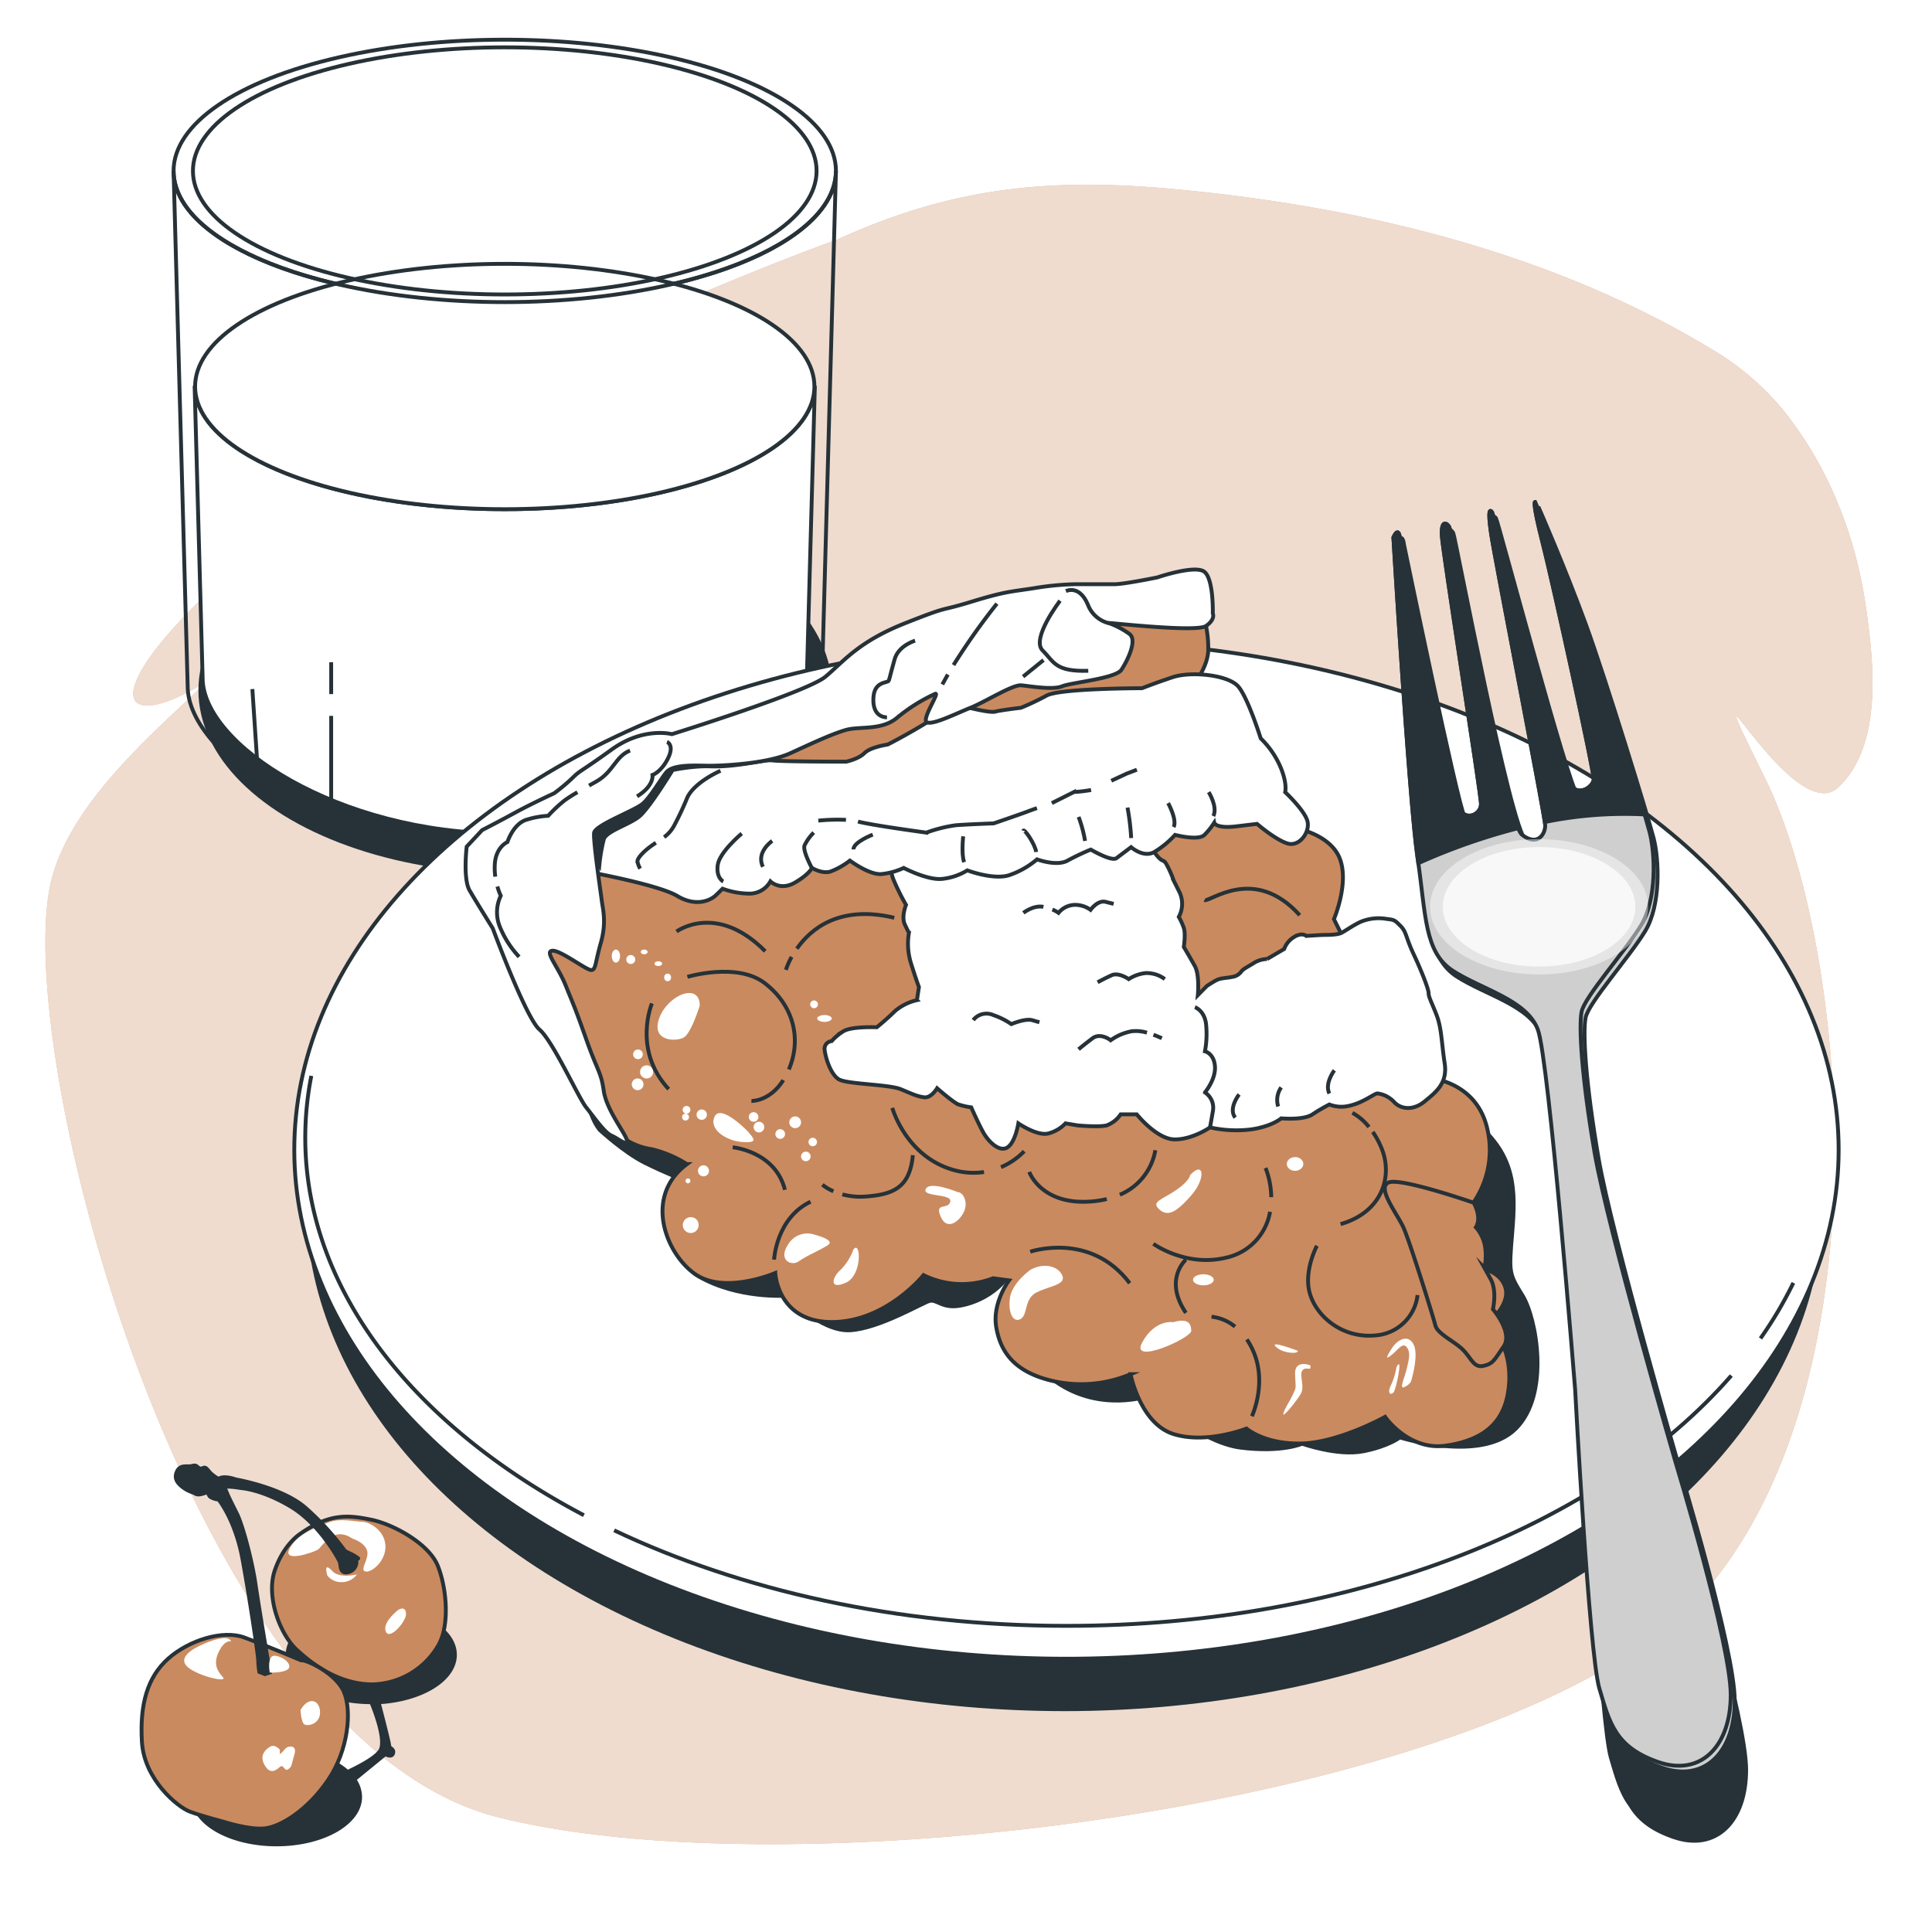 <svg class="animated" id="freepik_stories-cherry-pie-slice" xmlns="http://www.w3.org/2000/svg" viewBox="0 0 500 500" version="1.1" xmlns:xlink="http://www.w3.org/1999/xlink" xmlns:svgjs="http://svgjs.com/svgjs"><style>svg#freepik_stories-cherry-pie-slice:not(.animated) .animable {opacity: 0;}svg#freepik_stories-cherry-pie-slice.animated #freepik--background-simple--inject-221 {animation: 1s 1 forwards cubic-bezier(.36,-0.01,.5,1.38) zoomOut;animation-delay: 0s;}svg#freepik_stories-cherry-pie-slice.animated #freepik--Glass--inject-221 {animation: 1s 1 forwards cubic-bezier(.36,-0.01,.5,1.38) fadeIn;animation-delay: 0s;}svg#freepik_stories-cherry-pie-slice.animated #freepik--Cherries--inject-221 {animation: 1s 1 forwards cubic-bezier(.36,-0.01,.5,1.38) slideRight;animation-delay: 0s;}svg#freepik_stories-cherry-pie-slice.animated #freepik--Plate--inject-221 {animation: 1s 1 forwards cubic-bezier(.36,-0.01,.5,1.38) slideDown;animation-delay: 0s;}svg#freepik_stories-cherry-pie-slice.animated #freepik--Fork--inject-221 {animation: 1s 1 forwards cubic-bezier(.36,-0.01,.5,1.38) slideLeft;animation-delay: 0s;}svg#freepik_stories-cherry-pie-slice.animated #freepik--pie-slice--inject-221 {animation: 1s 1 forwards cubic-bezier(.36,-0.01,.5,1.38) slideLeft;animation-delay: 0s;}            @keyframes zoomOut {                0% {                    opacity: 0;                    transform: scale(1.5);                }                100% {                    opacity: 1;                    transform: scale(1);                }            }                    @keyframes fadeIn {                0% {                    opacity: 0;                }                100% {                    opacity: 1;                }            }                    @keyframes slideRight {                0% {                    opacity: 0;                    transform: translateX(30px);                }                100% {                    opacity: 1;                    transform: translateX(0);                }            }                    @keyframes slideDown {                0% {                    opacity: 0;                    transform: translateY(-30px);                }                100% {                    opacity: 1;                    transform: translateY(0);                }            }                    @keyframes slideLeft {                0% {                    opacity: 0;                    transform: translateX(-30px);                }                100% {                    opacity: 1;                    transform: translateX(0);                }            }        </style><g id="freepik--background-simple--inject-221" class="animable" style="transform-origin: 248.174px 262.544px;"><path d="M475.74,203.77c11.61-10.93,9.19-32.5,7.16-46.65-2.62-18.31-9.52-36-21.06-50.56A70.77,70.77,0,0,0,442.37,90C401,65.17,352.2,53.48,304.5,49c-32.73-3.1-58-.61-87.81,13,0,0-91.75,32.5-143.26,74.27s-45.27,56-19.5,39.82C39.74,189.59,19.16,207,13.57,226.74,1.74,268.5,48.37,450.16,129.11,470.35S397.78,465.48,443,409.79s34.81-165.65,13.92-208.11S463.9,214.9,475.74,203.77Z" style="fill: #CA8A5F; transform-origin: 248.174px 262.544px;" id="el74r71w4byve" class="animable"></path><g id="el473bhcb2uj5"><path d="M475.74,203.77c11.61-10.93,9.19-32.5,7.16-46.65-2.62-18.31-9.52-36-21.06-50.56A70.77,70.77,0,0,0,442.37,90C401,65.17,352.2,53.48,304.5,49c-32.73-3.1-58-.61-87.81,13,0,0-91.75,32.5-143.26,74.27s-45.27,56-19.5,39.82C39.74,189.59,19.16,207,13.57,226.74,1.74,268.5,48.37,450.16,129.11,470.35S397.78,465.48,443,409.79s34.81-165.65,13.92-208.11S463.9,214.9,475.74,203.77Z" style="fill: rgb(255, 255, 255); opacity: 0.7; transform-origin: 248.174px 262.544px;" class="animable" id="el0exdt6knc8h"></path></g></g><g id="freepik--Glass--inject-221" class="animable" style="transform-origin: 130.63px 117.915px;"><ellipse cx="133.35" cy="178.65" rx="81.5" ry="46.91" style="fill: rgb(38, 50, 56); stroke: rgb(38, 50, 56); stroke-miterlimit: 10; transform-origin: 133.35px 178.65px;" id="elytl5692x3p" class="animable"></ellipse><path d="M130.63,78.19c-47.34,0-85.71-15.2-85.71-34l3.65,133.42c0,18,36.74,42.22,82.06,42.22s82.05-24.26,82.05-42.22l3.66-133.42C216.34,63,178,78.19,130.63,78.19Z" style="fill: none; stroke: rgb(38, 50, 56); stroke-miterlimit: 10; transform-origin: 130.63px 132.01px;" id="elr5ix3zgbrnk" class="animable"></path><path d="M210.75,100.35c-.45,17.39-36.14,31.43-80.12,31.43s-79.68-14-80.12-31.43h-.13l2.06,75.15c0,17.11,35,40.22,78.19,40.22s78.18-23.11,78.18-40.22l2.06-75.15Z" style="fill: rgb(255, 255, 255); stroke: rgb(38, 50, 56); stroke-miterlimit: 10; transform-origin: 130.625px 158.035px;" id="elhuywwkicvwu" class="animable"></path><ellipse cx="130.63" cy="100.03" rx="80.14" ry="31.75" style="fill: rgb(255, 255, 255); stroke: rgb(38, 50, 56); stroke-miterlimit: 10; transform-origin: 130.63px 100.03px;" id="el0pxmus48ptp" class="animable"></ellipse><ellipse cx="130.63" cy="44.23" rx="85.71" ry="33.96" style="fill: none; stroke: rgb(38, 50, 56); stroke-miterlimit: 10; transform-origin: 130.63px 44.23px;" id="el6eamaow7wts" class="animable"></ellipse><ellipse cx="130.63" cy="44.23" rx="80.7" ry="31.98" style="fill: none; stroke: rgb(38, 50, 56); stroke-miterlimit: 10; transform-origin: 130.63px 44.23px;" id="elhl22mhzbk2" class="animable"></ellipse><line x1="66.61" y1="197.86" x2="65.31" y2="178.33" style="fill: none; stroke: rgb(38, 50, 56); stroke-miterlimit: 10; transform-origin: 65.96px 188.095px;" id="elz93xfcf2oca" class="animable"></line><line x1="85.71" y1="185.27" x2="85.71" y2="209.58" style="fill: none; stroke: rgb(38, 50, 56); stroke-miterlimit: 10; transform-origin: 85.71px 197.425px;" id="elm1rmozdpv2" class="animable"></line><line x1="85.71" y1="179.63" x2="85.71" y2="171.38" style="fill: none; stroke: rgb(38, 50, 56); stroke-miterlimit: 10; transform-origin: 85.71px 175.505px;" id="elb2wdwxg6gwn" class="animable"></line></g><g id="freepik--Cherries--inject-221" class="animable" style="transform-origin: 77.182px 428.303px;"><path d="M117.73,428.27c0-6.78-9.69-12.27-21.64-12.27s-21.64,5.49-21.64,12.27,9.69,12.26,21.64,12.26c0,0,3.78,8.79,2.53,12.1-.7,1.89-5.05,4.25-8.68,5.95-3.82-3.48-10.62-5.79-18.38-5.79-12,0-21.64,5.49-21.64,12.26s9.69,12.27,21.64,12.27,21.64-5.49,21.64-12.27a7.86,7.86,0,0,0-1.67-4.73l.41,0,7.78-6.35s1.64,1,2-.21-1-1.22-1-2c0-.66-1.94-8.16-2.74-11.21C109.06,439.93,117.73,434.67,117.73,428.27Z" style="fill: rgb(38, 50, 56); stroke: rgb(38, 50, 56); stroke-miterlimit: 10; transform-origin: 83.825px 446.66px;" id="elncjj4voee9" class="animable"></path><path d="M77.63,397s-4.19,2.61-6.51,9.4,1.3,16.47,5.64,20.52,11,8.81,19.22,9a20.21,20.21,0,0,0,17.63-10.41c2.75-5.2,2-14.45-.29-20.23s-11.56-10.84-17.34-12S85.29,391.54,77.63,397Z" style="fill: #CA8A5F; stroke: rgb(38, 50, 56); stroke-miterlimit: 10; transform-origin: 92.885px 414.214px;" id="elvu34oc9gel" class="animable"></path><path d="M102.34,417.27s-3.47,2.89-2.46,5.05,5.2-2.6,5.2-4.62S103.35,416.11,102.34,417.27Z" style="fill: rgb(255, 255, 255); transform-origin: 102.388px 419.581px;" id="elxkvzllov3l" class="animable"></path><path d="M91.21,398.19s3,.87,3.76,3-2,5.06-.44,5.5,5.5-2.75,5.21-6.8-4.34-6.07-6.07-6.07-5.78-1-8.53.15-7.8,2.6-10.11,6.65,6.06,1.15,7.22.43S86.15,394.72,91.21,398.19Z" style="fill: rgb(255, 255, 255); transform-origin: 87.192px 400.074px;" id="elinzpdj1wwl8" class="animable"></path><path d="M77.92,429.69s-9.25-3.9-14.74-5.92-14.31.72-19.66,5.49S36.15,441,36.73,450.79,46,467.7,49.16,468.86s8.67,2.6,8.67,2.6,6.65,2.16,10.69,1.73,11-4.62,16.33-12.43,6.22-17.92,4.19-22.83S79.07,429.4,77.92,429.69Z" style="fill: #CA8A5F; stroke: rgb(38, 50, 56); stroke-miterlimit: 10; transform-origin: 63.338px 448.172px;" id="elk0gehlem8rr" class="animable"></path><path d="M56.53,382.73a11.69,11.69,0,0,1-2-1.45c-.72-.72-1.15-1.59-1.73-1.44s-.87.43-1.44,0-.58-.73-1.74-.44-2.89-.43-3.76,1.3-.14,3,1.45,4.2a8.75,8.75,0,0,0,2.89,1.44,1.9,1.9,0,0,0,1.3.43,7.09,7.09,0,0,0,2.31-.72,2,2,0,0,0,.58,1.3,4.54,4.54,0,0,0,2.17.72s4.33,5.21,6.21,15.47,4.05,24.85,4.05,26.15a22.66,22.66,0,0,0,.29,3l1.44.58,1.3-.44s-2.89-17.05-3.75-23-3.33-15.18-4.77-18.07-2.32-4.62-2.75-5.78-1.44-.87-.43-1.15,4.19.28,4.19.28,5.35.29,12.86,4.77,12.43,13.59,12.72,14.31,0,2.75,1.59,2.75a2.73,2.73,0,0,0,2.74-2.75c-.14-1.3,1.16-.43-.14-1.3s-2.46-1.16-2.89-1.59A71,71,0,0,0,78.93,390.1C72.86,384.9,61,382.87,61,382.87S58,381.72,56.53,382.73Z" style="fill: rgb(38, 50, 56); stroke: rgb(38, 50, 56); stroke-miterlimit: 10; transform-origin: 69.091px 406.277px;" id="el3c8wsih0vce" class="animable"></path><path d="M59.85,424.78s-1.59-.58-3.18,2.6-.43,5.06,1,6.65-6.5-.29-9.1-2.6.87-4.63,4.33-6.07S59.13,423.33,59.85,424.78Z" style="fill: rgb(255, 255, 255); transform-origin: 53.756px 429.281px;" id="elqeprel3laad" class="animable"></path><path d="M77.77,442.55s.15,2.89.87,3.62,4.19.14,4.19-3S79.94,438.8,77.77,442.55Z" style="fill: rgb(255, 255, 255); transform-origin: 80.3px 443.341px;" id="elh1jreqg87bq" class="animable"></path><path d="M69.82,432.87s5.06.15,5.06-1.59-3.61-3.32-4.48-2.6S69.53,431.28,69.82,432.87Z" style="fill: rgb(255, 255, 255); transform-origin: 72.263px 430.687px;" id="eljjui3adqfi" class="animable"></path><path d="M72.42,452.82s-1.3-1.59-2.6-.73-2.74,2.31-1.3,4.77,2.89,1.3,3.9.43,1.16,1.31,2.17.58.72-.86,1.59-3.75-1.88-2.17-2.31-1.59A12.82,12.82,0,0,1,72.42,454Z" style="fill: rgb(255, 255, 255); transform-origin: 72.135px 455.087px;" id="el13obzjv7rgts" class="animable"></path><path d="M84.71,407.73a4.55,4.55,0,0,0,3.61,1.73,4.85,4.85,0,0,0,4.05-2s-4.48,1.15-6.36-.87S84.27,406.14,84.71,407.73Z" style="fill: rgb(255, 255, 255); transform-origin: 88.401px 407.548px;" id="eloewzk9kl1s9" class="animable"></path></g><g id="freepik--Plate--inject-221" class="animable" style="transform-origin: 276px 304.11px;"><ellipse cx="275.5" cy="310.64" rx="195.89" ry="131.7" style="fill: rgb(38, 50, 56); stroke: rgb(38, 50, 56); stroke-miterlimit: 10; transform-origin: 275.5px 310.64px;" id="el1fojgx3ivd7" class="animable"></ellipse><ellipse cx="276" cy="297.58" rx="199.84" ry="131.7" style="fill: rgb(255, 255, 255); stroke: rgb(38, 50, 56); stroke-miterlimit: 10; transform-origin: 276px 297.58px;" id="elvszsxb8i2sd" class="animable"></ellipse><path d="M151.11,392.14C107.1,369,79,333.8,79,294.43a83,83,0,0,1,1.57-16" style="fill: none; stroke: rgb(38, 50, 56); stroke-miterlimit: 10; transform-origin: 115.055px 335.285px;" id="elrexw2noi2c" class="animable"></path><path d="M448.06,356C414.38,394.64,350,420.77,276,420.77c-43.84,0-84.33-9.18-117.06-24.72" style="fill: none; stroke: rgb(38, 50, 56); stroke-miterlimit: 10; transform-origin: 303.5px 388.385px;" id="el7kx2ckmdv3p" class="animable"></path><path d="M464.12,332a103.58,103.58,0,0,1-8.51,14.38" style="fill: none; stroke: rgb(38, 50, 56); stroke-miterlimit: 10; transform-origin: 459.865px 339.19px;" id="elrg4n7ta7ja" class="animable"></path></g><g id="freepik--Fork--inject-221" class="animable" style="transform-origin: 406.255px 303.158px;"><path d="M428.89,366.94H409.78c.53,6.46.85,10.55.85,10.55s3.62,68.49,6.27,77.41c1.44,4.84,2.53,8.9,5,12.22,2.08,3.48,5.25,6.24,11.19,8.3,11.09,3.86,18.81-4.1,18.81-17.36S437.66,398,437.66,398,433.53,383.82,428.89,366.94Z" style="fill: rgb(38, 50, 56); stroke: rgb(38, 50, 56); stroke-miterlimit: 10; transform-origin: 430.84px 421.668px;" id="el27v7ql4b9yk" class="animable"></path><path d="M361.59,140.56s4.1,68.25,6.27,83,1.69,24.36,9.16,29.18,19.06,7.48,22,15.19,9.65,93.1,9.65,93.1,3.62,68.49,6.27,77.41,4.1,15.2,15.19,19.05,18.81-4.1,18.81-17.36-14.23-60-14.23-60-17.6-60.54-21-80.31-4.1-32.56-3.37-36.42,11.33-15.67,15.43-22.43,3.62-18.57,2.17-24.11-12.3-41-17.6-55.47-12.06-29.91-12.06-29.91-.73,0,1.93,10.37,13.5,59.81,13.26,61.5-3.13,3.86-5.3,2.17-20.5-70.66-21-71.38-1.2-1-.24,5.54,14,73.32,14,75.49-1.93,5.55-6,2.41-18.33-78.62-18.81-79.59-2.17-2.17-1.93,2.17,10.13,66.81,10.13,69.46-3.62,4.34-5.31,1.69-15.67-70.42-15.67-70.42S363,137.42,361.59,140.56Z" style="fill: rgb(207, 207, 207); stroke: rgb(38, 50, 56); stroke-miterlimit: 10; transform-origin: 405.265px 294.971px;" id="elgzz530avxya" class="animable"></path><path d="M360.61,139.09s4.1,68.25,6.27,83,1.69,24.36,9.17,29.18,19.05,7.48,21.94,15.19,9.65,93.1,9.65,93.1,3.62,68.49,6.27,77.41S418,452.13,429.1,456s18.81-4.1,18.81-17.36-14.23-60.05-14.23-60.05-17.6-60.53-21-80.31-4.1-32.56-3.37-36.42,11.33-15.67,15.43-22.43,3.62-18.57,2.17-24.11-12.3-41-17.6-55.47-12.06-29.91-12.06-29.91-.73,0,1.93,10.37,13.5,59.81,13.26,61.5-3.13,3.86-5.3,2.17-20.5-70.66-21-71.38-1.2-1-.24,5.54,14,73.32,14,75.49-1.93,5.55-6,2.41-18.33-78.62-18.81-79.59-2.17-2.17-1.93,2.17,10.13,66.81,10.13,69.46-3.62,4.34-5.31,1.69-15.67-70.42-15.67-70.42S362.06,136,360.61,139.09Z" style="fill: rgb(207, 207, 207); stroke: rgb(38, 50, 56); stroke-miterlimit: 10; transform-origin: 404.26px 293.46px;" id="elkgg6vau51h" class="animable"></path><path d="M375.08,136.43c-.48-1-2.17-2.17-1.93,2.17s10.13,66.81,10.13,69.46-3.62,4.34-5.31,1.69-15.67-70.42-15.67-70.42-.24-3.38-1.69-.24c0,0,4.1,68.25,6.27,83,.07.45.12.87.18,1.31a159.74,159.74,0,0,1,25.81-9.06C387.84,202.55,375.53,137.33,375.08,136.43Z" style="fill: rgb(38, 50, 56); stroke: rgb(38, 50, 56); stroke-miterlimit: 10; transform-origin: 376.74px 179.447px;" id="el65zj1b3icoh" class="animable"></path><path d="M425.65,210.78c-3.38-11.46-11.84-38.71-16.32-50.95-5.31-14.47-12.06-29.91-12.06-29.91s-.73,0,1.93,10.37,13.5,59.81,13.26,61.5-3.13,3.86-5.3,2.17-20.5-70.66-21-71.38-1.2-1-.24,5.54c.92,6.17,12.66,66.47,13.89,74.62A102.89,102.89,0,0,1,425.65,210.78Z" style="fill: rgb(38, 50, 56); stroke: rgb(38, 50, 56); stroke-miterlimit: 10; transform-origin: 405.546px 171.33px;" id="eldxj6via8kki" class="animable"></path><g id="el58pfx8yi3r9"><ellipse cx="398.31" cy="234.68" rx="28.22" ry="17.51" style="fill: rgb(255, 255, 255); opacity: 0.45; transform-origin: 398.31px 234.68px; transform: rotate(-13.69deg);" class="animable" id="elk3mqzyxtwk"></ellipse></g><g id="el6hkhanhkucd"><ellipse cx="398.31" cy="234.68" rx="24.91" ry="15.46" style="fill: rgb(255, 255, 255); opacity: 0.75; transform-origin: 398.31px 234.68px; transform: rotate(-13.69deg);" class="animable" id="el830cpvxph8l"></ellipse></g></g><g id="freepik--pie-slice--inject-221" class="animable" style="transform-origin: 259.201px 261.65px;"><path d="M155.16,292.39s6.27,5.81,11.63,8.5,10.63,4.71,10.63,4.71-6.73,18.82,3.4,24.72,22.65,5,22.65,5,8.94,9.4,16.55,8.95,18.78-7.16,20.57-7.6,3.13,1.79,7.16,1.34,13-3.58,15.65-13c0,0-1.78,24.48,9.85,32.59s24.14,3.64,24.14,3.64,13,12.07,23.71,13.41S337,373.63,337,373.63s9.17,3.29,15.87,1.95,9.4-3.58,9.4-3.58,21,6.71,30-2.24,5.37-28.62,1.79-34.44-3.58-5.81-2.68-16.54.89-19.68-9.39-28.18-231.18-12.43-231.18-12.43S151.59,287.91,155.16,292.39Z" style="fill: rgb(38, 50, 56); stroke: rgb(38, 50, 56); stroke-miterlimit: 10; transform-origin: 274.359px 327.035px;" id="elx9hckoldpjb" class="animable"></path><path d="M312.11,162a28.9,28.9,0,0,1,.59,6.07c0,3.58-2.48,7.17-2.48,7.17L323.46,194l11,20.14s9.38,1.38,12.14,7.73-1.38,16-1.38,16l3,6.07,21.25,35s11.86.55,15.17,12.14a24,24,0,0,1-3.31,20.14v16.55s6.9.56,8.28,5.52-5.52,9.93-5.52,9.93l5,5.25s2.48,5,1.1,12.41-6.34,11.87-16,13.25-15.73-7.45-15.73-7.45-11.86,6.62-21.52,6.89-14.35-3.86-14.35-3.86-10.48,4.14-19,1.38-11-15.45-11-15.45a32.94,32.94,0,0,1-19.31,1.93c-10.76-2.21-14.35-7.72-15.45-14.07s3.31-12.14,3.31-12.14l-4.14-.55A22.45,22.45,0,0,1,239,330s-9.66,12.14-23.73,12.14-14.63-12.69-14.63-12.69-12.13,5.24-19.86.83-14.9-20.14-3-29a30.36,30.36,0,0,0-9.1-3.87,16.89,16.89,0,0,1-6.39-2.26s-9.06-8.77-11.54-17.05S139.43,252,138.88,246.44s2.21-7.72,5.52-6.62l5,1.66s-9.94-20.42-6.35-25.11S167.58,199,181.37,194.3c0,0,30.35-8,37-11.87s33.39-13.24,38.35-13.24,19.32-10.76,29.8-13S309.86,155.68,312.11,162Z" style="fill: #CA8A5F; stroke: rgb(38, 50, 56); stroke-miterlimit: 10; transform-origin: 264.709px 264.766px;" id="elra6roxopizq" class="animable"></path><path d="M231.1,222.49s-1.3,1.82.26,5.45a57.23,57.23,0,0,0,3.12,6.24s-1.3,3.11-.26,5.19l1,2.07a17.05,17.05,0,0,0,.52,7.79c1.3,4.16,2.08,6.23,2.08,6.23l-.52,3.38a13.34,13.34,0,0,0-5.71,2.85c-2.08,2.08-4.67,4.16-4.67,4.16s-6.49-.26-8.57,1a13.13,13.13,0,0,0-3.12,2.59,2,2,0,0,0-1.81,2.34c.26,2.08,1.55,6.23,3.63,7.53s13,1.3,16.1,2.59,4.15,1.82,6,2.08,3.37-2.34,3.37-2.34,4.16,3.64,5.45,4.16a17.08,17.08,0,0,0,3.38.78s1.82,4.15,3.12,6.49,4.15,5.19,6.23,3.89,2.85-6.23,2.85-6.23,4.93,3.38,7.79,2.6a9.43,9.43,0,0,0,4.41-2.6l3.12.52s5.45.52,7.53,0a7.54,7.54,0,0,0,3.63-2.86h4.16s5.19,6.49,9.86,6.49,9.09-3.11,9.09-3.11a31.21,31.21,0,0,0,10.64.52c5.45-.78,7.79-2.86,7.79-2.86s5.71.52,8.05-1a46.37,46.37,0,0,1,4.41-2.59,8.62,8.62,0,0,0,5.45.26c3.38-.78,6.23-3.12,7-3.12a7.15,7.15,0,0,1,4.42,2.34c1.81,1.82,4.93,2.08,7.78-.26s6-4.67,5.2-9.87-.78-9.08-2.08-12.46-2.08-4.67-2.08-5.71-1.82-5.71-3.89-10.12-1.82-5.72-3.38-7.27-1.55-1.56-3.63-1.82a12.16,12.16,0,0,0-6.75.78c-2.08,1-3.9,2.33-4.93,2.85s-3.64.52-4.42.52-4.67.26-4.67.26-1-1-3.12.26a6.07,6.07,0,0,0-2.59,3.12l-4.42,2.59a6.77,6.77,0,0,0-3.37,1c-1.56,1-2.86,1.56-3.38,2.34a3.45,3.45,0,0,1-2.33,1.3c-1,.26-2.86.26-3.9.78s-2.59,1.55-2.59,1.55L310,257.54s.52-5.19-.78-7.53-2.85-4.93-2.85-4.93.52-3.38,0-4.93a16.24,16.24,0,0,0-1.3-2.86,7.05,7.05,0,0,0,.26-6.23l-1.56-3.12a27.28,27.28,0,0,0-1.82-4.15c-1-1.82-1-.1-3.24-3.3s-11-5.27-15.19-5.53-22.58,4.42-23.88,4.42-14.54,1.3-17.4,1.3S232.66,219.38,231.1,222.49Z" style="fill: rgb(255, 255, 255); stroke: rgb(38, 50, 56); stroke-miterlimit: 10; transform-origin: 293.698px 256.118px;" id="el56odh93rx7a" class="animable"></path><path d="M309.24,260.66s2.34.77,2.86,4.15a24.42,24.42,0,0,1-.26,7.27s2.34.52,2.59,3.89-2.59,6.75-2.59,6.75a4.72,4.72,0,0,1,2.08,4.68c-.52,3.11-.78,4.41-.78,4.41" style="fill: none; stroke: rgb(38, 50, 56); stroke-miterlimit: 10; transform-origin: 311.843px 276.235px;" id="eli65f2kre87o" class="animable"></path><path d="M251.87,264a4.34,4.34,0,0,1,5.19-1.3,19,19,0,0,1,4.67,2.34s3.64-1.56,5.46-1l1.81.52" style="fill: none; stroke: rgb(38, 50, 56); stroke-miterlimit: 10; transform-origin: 260.435px 263.683px;" id="eljc1q2fv6jn" class="animable"></path><path d="M296.83,267.26a9.81,9.81,0,0,0-3.94-.37,13.47,13.47,0,0,0-5.45,2.33s-2.6-2.07-4.68-.52-3.63,2.86-3.63,2.86" style="fill: none; stroke: rgb(38, 50, 56); stroke-miterlimit: 10; transform-origin: 287.98px 269.196px;" id="elfh5gvujdz" class="animable"></path><path d="M300.68,268.7s-.9-.44-2.17-.9" style="fill: none; stroke: rgb(38, 50, 56); stroke-miterlimit: 10; transform-origin: 299.595px 268.25px;" id="eljp23qgbz8x" class="animable"></path><path d="M301.45,253.39a7.83,7.83,0,0,0-4.93-1.56,10,10,0,0,0-4.41,1.56s-2.6-1.82-4.41-1-3.64,1.82-3.64,1.82" style="fill: none; stroke: rgb(38, 50, 56); stroke-miterlimit: 10; transform-origin: 292.755px 253.018px;" id="el44o64784vn6" class="animable"></path><path d="M272.35,235.39a7.24,7.24,0,0,1,1.59.86,5.59,5.59,0,0,1,4.15-2.07,6.87,6.87,0,0,1,4.15,1.29s1.82-2.59,3.9-2.07l2.07.52" style="fill: none; stroke: rgb(38, 50, 56); stroke-miterlimit: 10; transform-origin: 280.28px 234.79px;" id="elztne7dzz7q" class="animable"></path><path d="M264.85,236.25s2.6-2.07,5.19-1.56" style="fill: none; stroke: rgb(38, 50, 56); stroke-miterlimit: 10; transform-origin: 267.445px 235.43px;" id="ellmyipzhlpg" class="animable"></path><path d="M345.33,277s-2.6,3.38-1.3,6" style="fill: none; stroke: rgb(38, 50, 56); stroke-miterlimit: 10; transform-origin: 344.498px 280px;" id="eln7qm6bvpmd" class="animable"></path><path d="M331.57,281.42a5.67,5.67,0,0,0-.78,4.94" style="fill: none; stroke: rgb(38, 50, 56); stroke-miterlimit: 10; transform-origin: 331.053px 283.89px;" id="elfa9rer5bag" class="animable"></path><path d="M320.67,283.24s-2.86,3.64-1,6" style="fill: none; stroke: rgb(38, 50, 56); stroke-miterlimit: 10; transform-origin: 319.856px 286.24px;" id="elm9bu6z7kls" class="animable"></path><path d="M153.44,225.88s17.09,3.16,21.84,6,8.55,1.27,10.13-.32L187,230a20.89,20.89,0,0,0,7,1.27,6.2,6.2,0,0,0,5.38-3.17s2.53,2.53,6.33.32,4.43-3.8,4.43-3.8,2.53,1.58,4.75.95a19.36,19.36,0,0,0,5.06-2.85s5.07,3.8,8.23,3.48a18.05,18.05,0,0,0,5.7-1.58s6,3.16,9.81,2.85a15.58,15.58,0,0,0,6.65-2.22s6.65,2.53,10.76,1.27a21.88,21.88,0,0,0,7.28-4.12s5.07,1.9,7.91.32a61.45,61.45,0,0,1,6-2.85s5.38,3.17,6.65,2.22l3.79-2.85s3.17,2.85,6,1.26a24.24,24.24,0,0,0,5.38-4.43s6,1.59,7.6,0a18.52,18.52,0,0,0,2.53-3.16s.32,1.58,5.7.95l5.38-.64s4.75,4.12,7.91,5.07,6-3.17,5.07-6-5.7-7.28-5.7-7.28.63-2.21-1.27-6.64a23,23,0,0,0-5.06-7.28s-3.17-10.13-5.7-13.3-12.35-4.11-17.09-2.53-7.92,2.85-7.92,2.85-21.2,0-24.69,1.9a68.57,68.57,0,0,1-6.64,3.16s-5.39.64-6.65,1-6.4-.92-6.4-.92A26.81,26.81,0,0,0,239.85,187c-5.69,3.47-10.13,5.69-10.13,5.69s-4.43.63-6,2.21-4.75,2.22-4.75,2.22-16.46,0-19-.32-8.81,1.79-16.27,1.53-20.13,2.91-24.56,6.7-11.4,6-11.4,10.77S153.44,225.88,153.44,225.88Z" style="fill: rgb(255, 255, 255); stroke: rgb(38, 50, 56); stroke-miterlimit: 10; transform-origin: 243.11px 203.98px;" id="elu2l6hayvha" class="animable"></path><path d="M173.91,199.55s-5.88,9.64-8.47,11.76-8.46,3.76-9.17,5.87A45.46,45.46,0,0,0,155.1,224s-4.71-7.29-3.53-11.05,4.94-2.58,9.41-8.7S173.91,195.08,173.91,199.55Z" style="fill: rgb(38, 50, 56); stroke: rgb(38, 50, 56); stroke-miterlimit: 10; transform-origin: 162.645px 210.711px;" id="elwt7t58jukw" class="animable"></path><path d="M187.18,228.14s-1.91-.95-1.43-4.3,6.21-8.12,6.21-8.12" style="fill: none; stroke: rgb(38, 50, 56); stroke-miterlimit: 10; transform-origin: 188.816px 221.93px;" id="el84a61hxopkp" class="animable"></path><path d="M199.84,217.63s-4.28,2.92-2.39,6.69" style="fill: none; stroke: rgb(38, 50, 56); stroke-miterlimit: 10; transform-origin: 198.404px 220.975px;" id="elu2xyz1jh0c" class="animable"></path><path d="M210.1,224.61s-2.38-4.35-1.9-5.78a11.88,11.88,0,0,1,2.39-3.35" style="fill: none; stroke: rgb(38, 50, 56); stroke-miterlimit: 10; transform-origin: 209.363px 220.045px;" id="el0nq82e98n65" class="animable"></path><path d="M225.87,216s-5,1.91-5,3.82" style="fill: none; stroke: rgb(38, 50, 56); stroke-miterlimit: 10; transform-origin: 223.37px 217.91px;" id="ela5gqqaszqiv" class="animable"></path><path d="M249.28,216.44s-.54,4.57.24,6.69" style="fill: none; stroke: rgb(38, 50, 56); stroke-miterlimit: 10; transform-origin: 249.309px 219.785px;" id="elta1vuzf0kkc" class="animable"></path><path d="M264.81,215c.24-.71,3.15,3.6,3.34,5.5" style="fill: none; stroke: rgb(38, 50, 56); stroke-miterlimit: 10; transform-origin: 266.48px 217.711px;" id="elqta6t84jh2" class="animable"></path><path d="M279.14,211.42a32.82,32.82,0,0,1,1.67,6.21" style="fill: none; stroke: rgb(38, 50, 56); stroke-miterlimit: 10; transform-origin: 279.975px 214.525px;" id="el3rikkti033u" class="animable"></path><path d="M291.8,209a63.34,63.34,0,0,1,.95,7.89" style="fill: none; stroke: rgb(38, 50, 56); stroke-miterlimit: 10; transform-origin: 292.275px 212.945px;" id="el9960kupcn1h" class="animable"></path><path d="M302.31,207.84s2.38,4.3,1.43,6.21" style="fill: none; stroke: rgb(38, 50, 56); stroke-miterlimit: 10; transform-origin: 303.137px 210.945px;" id="elx4v3zbzkho" class="animable"></path><path d="M312.81,205s2.39,3.82,1.2,6.21" style="fill: none; stroke: rgb(38, 50, 56); stroke-miterlimit: 10; transform-origin: 313.576px 208.105px;" id="elw1umh1yd3tc" class="animable"></path><path d="M287.6,202.06c2-.95,4-1.86,4-1.86l2.62-1" style="fill: none; stroke: rgb(38, 50, 56); stroke-miterlimit: 10; transform-origin: 290.91px 200.63px;" id="elirrypnbnvdj" class="animable"></path><path d="M272.21,207.84l5.73-2.87a35.45,35.45,0,0,0,4.43-.52" style="fill: none; stroke: rgb(38, 50, 56); stroke-miterlimit: 10; transform-origin: 277.29px 206.145px;" id="elca2i832uigi" class="animable"></path><path d="M222.05,212.62c3.58.95,17.68,2.86,17.68,2.86a36.55,36.55,0,0,1,7.64-1.91c3.11-.24,9.79-.48,9.79-.48s7.65-2.62,8.84-3.1c.43-.17,1.35-.5,2.36-.85" style="fill: none; stroke: rgb(38, 50, 56); stroke-miterlimit: 10; transform-origin: 245.205px 212.31px;" id="el763uuw7u3xm" class="animable"></path><path d="M211.78,212.38a49.09,49.09,0,0,1,7.16-.2" style="fill: none; stroke: rgb(38, 50, 56); stroke-miterlimit: 10; transform-origin: 215.36px 212.255px;" id="elzx2ungcpoi" class="animable"></path><path d="M169.74,218.11c-3.34,2.15-4.77,4.06-4.77,4.78a5.31,5.31,0,0,0,.71,1.91" style="fill: none; stroke: rgb(38, 50, 56); stroke-miterlimit: 10; transform-origin: 167.355px 221.455px;" id="elwizh3gjwkee" class="animable"></path><path d="M186.46,199.48s-6.68,2.87-8.59,6.93a77.82,77.82,0,0,1-3.35,7.16,8.89,8.89,0,0,1-2.64,3.08" style="fill: none; stroke: rgb(38, 50, 56); stroke-miterlimit: 10; transform-origin: 179.17px 208.065px;" id="elsac7p5jx79" class="animable"></path><path d="M313.87,158.75s.25-9.07-2.26-10.83-12.09,1.51-12.09,1.51-8.56,1.76-11.08,1.76H278.37a74,74,0,0,0-10.58,1c-6.29,1-7.3.76-16.36,3.53s-5,.75-17.12,5.54-15.87,9.82-20.65,13.84S173.88,190,173.88,190s-7.31-2-15.61,4-8.06,5.29-10.08,7.3a47.86,47.86,0,0,1-4.78,4s-6,2.77-10.07,5-8.56,4.53-8.56,4.53l-4,4.28s-1,8.31.75,11.33,6,9.82,6,9.82,8.56,23.16,12.08,26.18,10.07,17.63,12.09,20.15,4.78,6.54,6.55,7.3,4.28,3,4,1.26-5.28-7.81-6-12.84-1.51-4.79-4.53-13.35-3.27-8.81-5.29-13.85-5.54-8.81-3.52-9.06,8.81,5,10.07,5,1-1.77,2.52-7.06.5-8.81.25-10.82-2.27-15.61-2-17.63,10.58-5.79,12.59-7.55,4.28-5.79,6.05-8.06,8-1.76,11.33-1.76,14.85-.5,20.89-3.27,10.83-5,14.36-6,9.31.25,13.34-3.27a44,44,0,0,1,9.57-6c1.76-1-3.53,6.54-2,7.3s7.55-2.27,11.33-3.78,10.82-6,13.09-5.79,8.06,1.26,10.57.25,13.85-2,15.36-4.28,4.28-7.8,2-9.31a21.09,21.09,0,0,0-5.29-2.77c-1-.26,22.66,2.51,25.18.75S313.87,158.75,313.87,158.75Z" style="fill: rgb(255, 255, 255); stroke: rgb(38, 50, 56); stroke-miterlimit: 10; transform-origin: 217.238px 221.598px;" id="elcyt9n5j5utg" class="animable"></path><path d="M246.77,172.11A172.23,172.23,0,0,1,258,156.23" style="fill: none; stroke: rgb(38, 50, 56); stroke-miterlimit: 10; transform-origin: 252.385px 164.17px;" id="el2rqlhv41vva" class="animable"></path><path d="M243.87,177.13c.46-.85.94-1.71,1.43-2.56" style="fill: none; stroke: rgb(38, 50, 56); stroke-miterlimit: 10; transform-origin: 244.585px 175.85px;" id="elofdrlf1v4d" class="animable"></path><path d="M274.34,155.47s-7.55,9.82-4.53,12.85,3.27,5.54,11.83,5.28" style="fill: none; stroke: rgb(38, 50, 56); stroke-miterlimit: 10; transform-origin: 275.368px 164.544px;" id="elovptb1hrqlq" class="animable"></path><line x1="270.06" y1="170.83" x2="264.77" y2="175.11" style="fill: none; stroke: rgb(38, 50, 56); stroke-miterlimit: 10; transform-origin: 267.415px 172.97px;" id="el5yytv7vk4g" class="animable"></line><path d="M172.62,192s2,.76.25,4.28-4,4.29-4,4.29.5,2.76-4,5.53" style="fill: none; stroke: rgb(38, 50, 56); stroke-miterlimit: 10; transform-origin: 169.229px 199.05px;" id="eljglcaff9yn7" class="animable"></path><path d="M236.82,165.8s-4.28,1.26-5.28,4.78-1.26,4.79-1.51,5.54-3.78,0-4,4.53,2.51,5,3.52,5" style="fill: none; stroke: rgb(38, 50, 56); stroke-miterlimit: 10; transform-origin: 231.419px 175.725px;" id="elczr44ifd2ha" class="animable"></path><path d="M152.45,203.3l1.79-1c4.53-2.52,5-6.55,8.81-8.06" style="fill: none; stroke: rgb(38, 50, 56); stroke-miterlimit: 10; transform-origin: 157.75px 198.77px;" id="elvn81vmo2n2i" class="animable"></path><path d="M128.18,226.88a17.1,17.1,0,0,1-.13-3.17c.25-4.53,3.27-5.79,3.27-5.79s1.51-4.79,5-5.79a22.41,22.41,0,0,1,5.54-1,36.92,36.92,0,0,1,4.28-4c.95-.68,1.9-1.29,3.29-2.1" style="fill: none; stroke: rgb(38, 50, 56); stroke-miterlimit: 10; transform-origin: 138.728px 215.955px;" id="elsviwe2kz5fb" class="animable"></path><path d="M134.35,247.63a25.21,25.21,0,0,1-5-7.81,9.91,9.91,0,0,1,.25-8,15.31,15.31,0,0,1-.87-2.4" style="fill: none; stroke: rgb(38, 50, 56); stroke-miterlimit: 10; transform-origin: 131.488px 238.525px;" id="el1mlpoy4hcach" class="animable"></path><path d="M286.93,161.27a7.77,7.77,0,0,1-5.29-4.54c-1.51-3.77-3.77-4.53-5.79-3.77" style="fill: none; stroke: rgb(38, 50, 56); stroke-miterlimit: 10; transform-origin: 281.39px 156.982px;" id="elb2dsfn0j5bq" class="animable"></path><path d="M381.4,311.28s-19-6.62-22.07-5.24,2.21,8,3.86,11.59,7.73,23.17,8.28,25.38,5,4.14,7.17,6.34,2.76,4.69,5.25,4.14,2.75-1.38,5.24-5-2.76-9.66-2.76-9.66,1.1-4.69-.55-7.73l-1.66-3a14.67,14.67,0,0,0,0-6.35,10.36,10.36,0,0,0-2.21-4.13S383.61,315.42,381.4,311.28Z" style="fill: #CA8A5F; stroke: rgb(38, 50, 56); stroke-miterlimit: 10; transform-origin: 374.094px 329.709px;" id="el9fsw3qnzmvs" class="animable"></path><path d="M308,304.11s0,1.38-3.59,3.86-6.62,3-4.41,5,4.41.82,8.28-3.59S311.6,300.24,308,304.11Z" style="fill: rgb(255, 255, 255); transform-origin: 305.1px 308.295px;" id="elnz9uloe3y0c" class="animable"></path><path d="M303.6,342.18s-4.69-.83-8,5.24,12.69-1.1,12.69-3S307.46,341.08,303.6,342.18Z" style="fill: rgb(255, 255, 255); transform-origin: 301.72px 345.805px;" id="eltukakgwvql8" class="animable"></path><path d="M266.63,328.66s-4.69,3.31-5.25,7.18.83,6.62,2.76,5.51.83-5.24,4.14-6.89,7.73-1.94,6.62-4.42S269.94,326.73,266.63,328.66Z" style="fill: rgb(255, 255, 255); transform-origin: 268.165px 334.596px;" id="eleofzuya59gd" class="animable"></path><path d="M247.86,308.52s-7.17-3-8.27-.83,6.89,1.11,6.34,3.31-4.14,0-2.48,3.87,5,1.1,6.07-1.38S249.24,308.52,247.86,308.52Z" style="fill: rgb(255, 255, 255); transform-origin: 244.696px 311.847px;" id="elvwnvi9x63l" class="animable"></path><path d="M210.89,319.56A5.78,5.78,0,0,0,204,322c-2.76,4.14.82,5.79,2.75,4.41s5.25-2.75,7.45-4.13S210.89,319.56,210.89,319.56Z" style="fill: rgb(255, 255, 255); transform-origin: 208.856px 323.055px;" id="ely7i6wnobds" class="animable"></path><path d="M220.83,323.42a13.8,13.8,0,0,1-3.32,5.24c-2.2,1.93-3,5.24,1.38,3.31S222.76,320.66,220.83,323.42Z" style="fill: rgb(255, 255, 255); transform-origin: 218.992px 327.735px;" id="el7ftccf2gpgt" class="animable"></path><path d="M181.1,260.24s-2.21,7.17-4.14,8.27-8.56,1.11-6.35-5S181.1,254.17,181.1,260.24Z" style="fill: rgb(255, 255, 255); transform-origin: 175.632px 263.033px;" id="elj125f6xycj" class="animable"></path><path d="M193.51,292.79s-6.9-7.17-8.55-3.86,3,6.35,7.17,6.62S195.17,294.73,193.51,292.79Z" style="fill: rgb(255, 255, 255); transform-origin: 189.813px 291.824px;" id="elk0n1ff3o22c" class="animable"></path><path d="M196.27,289.07a1.24,1.24,0,1,1-1.24-1.24A1.24,1.24,0,0,1,196.27,289.07Z" style="fill: rgb(255, 255, 255); transform-origin: 195.03px 289.07px;" id="elepcgfpfg8r" class="animable"></path><path d="M203.17,293.48a1.25,1.25,0,1,1-1.24-1.24A1.25,1.25,0,0,1,203.17,293.48Z" style="fill: rgb(255, 255, 255); transform-origin: 201.92px 293.49px;" id="el23wb4f8nf0r" class="animable"></path><path d="M197.79,291.69a1.38,1.38,0,1,1-1.38-1.38A1.38,1.38,0,0,1,197.79,291.69Z" style="fill: rgb(255, 255, 255); transform-origin: 196.41px 291.69px;" id="elknkqhwep9xs" class="animable"></path><path d="M207.31,290.45a1.52,1.52,0,1,1-1.52-1.52A1.52,1.52,0,0,1,207.31,290.45Z" style="fill: rgb(255, 255, 255); transform-origin: 205.79px 290.45px;" id="el7dscn2mc9v9" class="animable"></path><circle cx="208.55" cy="299.28" r="1.24" style="fill: rgb(255, 255, 255); transform-origin: 208.55px 299.28px;" id="eliwrgbcclbj" class="animable"></circle><circle cx="210.34" cy="295.55" r="1.1" style="fill: rgb(255, 255, 255); transform-origin: 210.34px 295.55px;" id="eljiwdw48vo6p" class="animable"></circle><path d="M180.81,317a2.05,2.05,0,1,1-2.05-2A2,2,0,0,1,180.81,317Z" style="fill: rgb(255, 255, 255); transform-origin: 178.761px 317.05px;" id="el13j36w27fy5" class="animable"></path><circle cx="182.06" cy="303.01" r="1.43" style="fill: rgb(255, 255, 255); transform-origin: 182.06px 303.01px;" id="el5xxi1eq22dp" class="animable"></circle><path d="M178.67,305.6a.63.63,0,1,1-.62-.62A.63.63,0,0,1,178.67,305.6Z" style="fill: rgb(255, 255, 255); transform-origin: 178.04px 305.61px;" id="elur9h404soal" class="animable"></path><circle cx="177.42" cy="289.1" r="0.89" style="fill: rgb(255, 255, 255); transform-origin: 177.42px 289.1px;" id="eldub63x0fj6s" class="animable"></circle><circle cx="181.61" cy="288.47" r="1.34" style="fill: rgb(255, 255, 255); transform-origin: 181.61px 288.47px;" id="elrskd94h5zuc" class="animable"></circle><path d="M178.67,287.22a1,1,0,1,1-1-1A1,1,0,0,1,178.67,287.22Z" style="fill: rgb(255, 255, 255); transform-origin: 177.67px 287.22px;" id="el86ooh1vr15n" class="animable"></path><path d="M166.36,272.86a1.25,1.25,0,1,1-1.25-1.25A1.25,1.25,0,0,1,166.36,272.86Z" style="fill: rgb(255, 255, 255); transform-origin: 165.11px 272.86px;" id="elozc2g0mdp4" class="animable"></path><circle cx="165.02" cy="280.62" r="1.52" style="fill: rgb(255, 255, 255); transform-origin: 165.02px 280.62px;" id="elvk45djobgva" class="animable"></circle><circle cx="167.34" cy="277.41" r="1.7" style="fill: rgb(255, 255, 255); transform-origin: 167.34px 277.41px;" id="elzeuufds8vz" class="animable"></circle><path d="M211.68,259.92a1,1,0,1,1-1-1A1,1,0,0,1,211.68,259.92Z" style="fill: rgb(255, 255, 255); transform-origin: 210.68px 259.92px;" id="ely058cn40bs9" class="animable"></path><path d="M215.25,263.58c0,.49-.84.89-1.87.89s-1.88-.4-1.88-.89.84-.89,1.88-.89S215.25,263.09,215.25,263.58Z" style="fill: rgb(255, 255, 255); transform-origin: 213.375px 263.58px;" id="elwx6jsentnz" class="animable"></path><path d="M160.47,247.43c0,.94-.48,1.7-1.07,1.7s-1.07-.76-1.07-1.7.48-1.69,1.07-1.69S160.47,246.49,160.47,247.43Z" style="fill: rgb(255, 255, 255); transform-origin: 159.4px 247.435px;" id="elfp3spzcor7r" class="animable"></path><path d="M162.08,248.32a1.16,1.16,0,1,0,1.16-1.16A1.16,1.16,0,0,0,162.08,248.32Z" style="fill: rgb(255, 255, 255); transform-origin: 163.24px 248.32px;" id="elc9cpi3jpik" class="animable"></path><path d="M165.82,246.36c0,.34.4.62.9.62s.89-.28.89-.62-.4-.62-.89-.62S165.82,246,165.82,246.36Z" style="fill: rgb(255, 255, 255); transform-origin: 166.715px 246.36px;" id="elcm0qbw12j2l" class="animable"></path><ellipse cx="170.37" cy="249.39" rx="0.98" ry="0.62" style="fill: rgb(255, 255, 255); transform-origin: 170.37px 249.39px;" id="elcdme8ux55zs" class="animable"></ellipse><ellipse cx="172.78" cy="252.96" rx="0.89" ry="0.98" style="fill: rgb(255, 255, 255); transform-origin: 172.78px 252.96px;" id="ellvvszpmnxe9" class="animable"></ellipse><ellipse cx="311.43" cy="331.21" rx="2.68" ry="1.43" style="fill: rgb(255, 255, 255); transform-origin: 311.43px 331.21px;" id="el5kmhfq1ydch" class="animable"></ellipse><path d="M365.14,357.62s2.14-6.78.71-9.64-4.28-1.25-5.71,1.07-1.6,2.86,0,1.61,2.86-3.39,3.93-2,.54,3.21,0,5.53-2,5.35-.71,4.81A4,4,0,0,0,365.14,357.62Z" style="fill: rgb(255, 255, 255); transform-origin: 362.673px 352.756px;" id="elye9no2hz70o" class="animable"></path><path d="M361.39,353.87a17.24,17.24,0,0,1-1.42,4.64c-1.07,2.14,0,2.68.71,1.78S363.18,350.3,361.39,353.87Z" style="fill: rgb(255, 255, 255); transform-origin: 360.839px 356.875px;" id="elcuru5lapsbe" class="animable"></path><path d="M335.88,349.59s-7.5-2.86-5.71-1.07S336.05,350.48,335.88,349.59Z" style="fill: rgb(255, 255, 255); transform-origin: 332.89px 349.023px;" id="el8u5kda9ha2" class="animable"></path><path d="M339.09,353.33s-4.11-1.6-3.93,2.32.36,3.22-.53,5.18-2.14,3.57-2.5,5,3.21-3,4.46-5-.54-5.18.54-6.25S339.45,355.12,339.09,353.33Z" style="fill: rgb(255, 255, 255); transform-origin: 335.629px 359.558px;" id="elfby608d1i6f" class="animable"></path><ellipse cx="335.16" cy="301.23" rx="2.14" ry="1.78" style="fill: rgb(255, 255, 255); transform-origin: 335.16px 301.23px;" id="elj8wc77hgkij" class="animable"></ellipse><path d="M206.22,245.52c3.57-5.09,11-11.4,25.22-8" style="fill: none; stroke: rgb(38, 50, 56); stroke-miterlimit: 10; transform-origin: 218.83px 241.039px;" id="el6bbemrzp6lw" class="animable"></path><path d="M203.39,251a18.9,18.9,0,0,1,1.49-3.35" style="fill: none; stroke: rgb(38, 50, 56); stroke-miterlimit: 10; transform-origin: 204.135px 249.325px;" id="elw4hiip51ff" class="animable"></path><path d="M175.09,241.08s10.28-7.66,22.95,5.1" style="fill: none; stroke: rgb(38, 50, 56); stroke-miterlimit: 10; transform-origin: 186.565px 242.49px;" id="eltruysffu1m" class="animable"></path><path d="M202.72,279.54c-3.57,5.59-8.25,5.39-8.25,5.39" style="fill: none; stroke: rgb(38, 50, 56); stroke-miterlimit: 10; transform-origin: 198.595px 282.235px;" id="el8amkpzqxmdp" class="animable"></path><path d="M177.9,252.81s12.74-3.83,19.88,1.53,9.95,14,6.38,22.43" style="fill: none; stroke: rgb(38, 50, 56); stroke-miterlimit: 10; transform-origin: 191.803px 264.127px;" id="elmecqynypyv9" class="animable"></path><path d="M168.72,259.69s-5.1,12,4.33,22.18" style="fill: none; stroke: rgb(38, 50, 56); stroke-miterlimit: 10; transform-origin: 170.197px 270.78px;" id="elie8hn14199m" class="animable"></path><path d="M189.62,296.92s11,1,13.52,11" style="fill: none; stroke: rgb(38, 50, 56); stroke-miterlimit: 10; transform-origin: 196.38px 302.42px;" id="elvsoit97fldj" class="animable"></path><path d="M200.33,326s.51-10.71,9.44-15" style="fill: none; stroke: rgb(38, 50, 56); stroke-miterlimit: 10; transform-origin: 205.05px 318.5px;" id="eliwxpiv1jkpn" class="animable"></path><path d="M218,309.11a18.35,18.35,0,0,0,6,.55c7.14-.51,11.48-2.29,12.24-10.7" style="fill: none; stroke: rgb(38, 50, 56); stroke-miterlimit: 10; transform-origin: 227.12px 304.335px;" id="el9hzwjcwkhb" class="animable"></path><path d="M212.83,306.6a11.54,11.54,0,0,0,2.86,1.69" style="fill: none; stroke: rgb(38, 50, 56); stroke-miterlimit: 10; transform-origin: 214.26px 307.445px;" id="elj10pkbrtvnk" class="animable"></path><path d="M259.06,302.06a18.13,18.13,0,0,0,6-4.12" style="fill: none; stroke: rgb(38, 50, 56); stroke-miterlimit: 10; transform-origin: 262.06px 300px;" id="elvqetbopjmm" class="animable"></path><path d="M230.93,286.72s3.31,12,15,15.81a18.75,18.75,0,0,0,8.73.79" style="fill: none; stroke: rgb(38, 50, 56); stroke-miterlimit: 10; transform-origin: 242.795px 295.119px;" id="elz0rpttawao" class="animable"></path><path d="M289.81,309.19A15.32,15.32,0,0,0,299,297.68" style="fill: none; stroke: rgb(38, 50, 56); stroke-miterlimit: 10; transform-origin: 294.405px 303.435px;" id="el4irnkevme84" class="animable"></path><path d="M266.37,303.29s3.06,8.67,16.06,7.65a25.76,25.76,0,0,0,4-.63" style="fill: none; stroke: rgb(38, 50, 56); stroke-miterlimit: 10; transform-origin: 276.4px 307.157px;" id="elaaiypzv5bku" class="animable"></path><path d="M266.62,323.94s15.56-5.35,25.75,8.16" style="fill: none; stroke: rgb(38, 50, 56); stroke-miterlimit: 10; transform-origin: 279.495px 327.497px;" id="elhxuqvpk7nt6" class="animable"></path><path d="M329,309.83a22,22,0,0,0-1.47-7.56" style="fill: none; stroke: rgb(38, 50, 56); stroke-miterlimit: 10; transform-origin: 328.265px 306.05px;" id="el8xw6q8o90k6" class="animable"></path><path d="M298.49,321.9s8.42,6.12,18.87,3.57a14.68,14.68,0,0,0,11.33-11.87" style="fill: none; stroke: rgb(38, 50, 56); stroke-miterlimit: 10; transform-origin: 313.59px 319.846px;" id="elve89m2p7b6" class="animable"></path><path d="M311.71,232.93c1.34.7,12.82-9.22,24.65,3.92" style="fill: none; stroke: rgb(38, 50, 56); stroke-miterlimit: 10; transform-origin: 324.035px 233.422px;" id="elnvce6o515pp" class="animable"></path><path d="M355.27,292.94a22,22,0,0,1,2.38,4.49c2.8,7.14,0,16.31-10.71,19.37" style="fill: none; stroke: rgb(38, 50, 56); stroke-miterlimit: 10; transform-origin: 352.803px 304.87px;" id="ellcbcuegnkgt" class="animable"></path><path d="M350,288a14.36,14.36,0,0,1,4.29,3.67" style="fill: none; stroke: rgb(38, 50, 56); stroke-miterlimit: 10; transform-origin: 352.145px 289.835px;" id="ely9gdqj9xpp" class="animable"></path><path d="M340.82,322.41s-3.57,6.63-1.79,12.5,8.42,11.47,16.83,10.7a11.81,11.81,0,0,0,11-10.45" style="fill: none; stroke: rgb(38, 50, 56); stroke-miterlimit: 10; transform-origin: 352.696px 334.046px;" id="el7mkv83vtkrx" class="animable"></path><path d="M306.91,326s-5.87,5.1,0,13.77" style="fill: none; stroke: rgb(38, 50, 56); stroke-miterlimit: 10; transform-origin: 305.606px 332.885px;" id="elsocvmyr3ooe" class="animable"></path><path d="M322.69,346.65a18.21,18.21,0,0,1,1.55,2.79c3.83,8.41-.25,17.08-.25,17.08" style="fill: none; stroke: rgb(38, 50, 56); stroke-miterlimit: 10; transform-origin: 324.285px 356.585px;" id="elq6khu47q8qp" class="animable"></path><path d="M313.54,340.77a11.52,11.52,0,0,1,6.08,2.56" style="fill: none; stroke: rgb(38, 50, 56); stroke-miterlimit: 10; transform-origin: 316.58px 342.05px;" id="eld93ctgea02g" class="animable"></path></g><defs>     <filter id="active" height="200%">         <feMorphology in="SourceAlpha" result="DILATED" operator="dilate" radius="2"></feMorphology>                <feFlood flood-color="#32DFEC" flood-opacity="1" result="PINK"></feFlood>        <feComposite in="PINK" in2="DILATED" operator="in" result="OUTLINE"></feComposite>        <feMerge>            <feMergeNode in="OUTLINE"></feMergeNode>            <feMergeNode in="SourceGraphic"></feMergeNode>        </feMerge>    </filter>    <filter id="hover" height="200%">        <feMorphology in="SourceAlpha" result="DILATED" operator="dilate" radius="2"></feMorphology>                <feFlood flood-color="#ff0000" flood-opacity="0.5" result="PINK"></feFlood>        <feComposite in="PINK" in2="DILATED" operator="in" result="OUTLINE"></feComposite>        <feMerge>            <feMergeNode in="OUTLINE"></feMergeNode>            <feMergeNode in="SourceGraphic"></feMergeNode>        </feMerge>            <feColorMatrix type="matrix" values="0   0   0   0   0                0   1   0   0   0                0   0   0   0   0                0   0   0   1   0 "></feColorMatrix>    </filter></defs></svg>